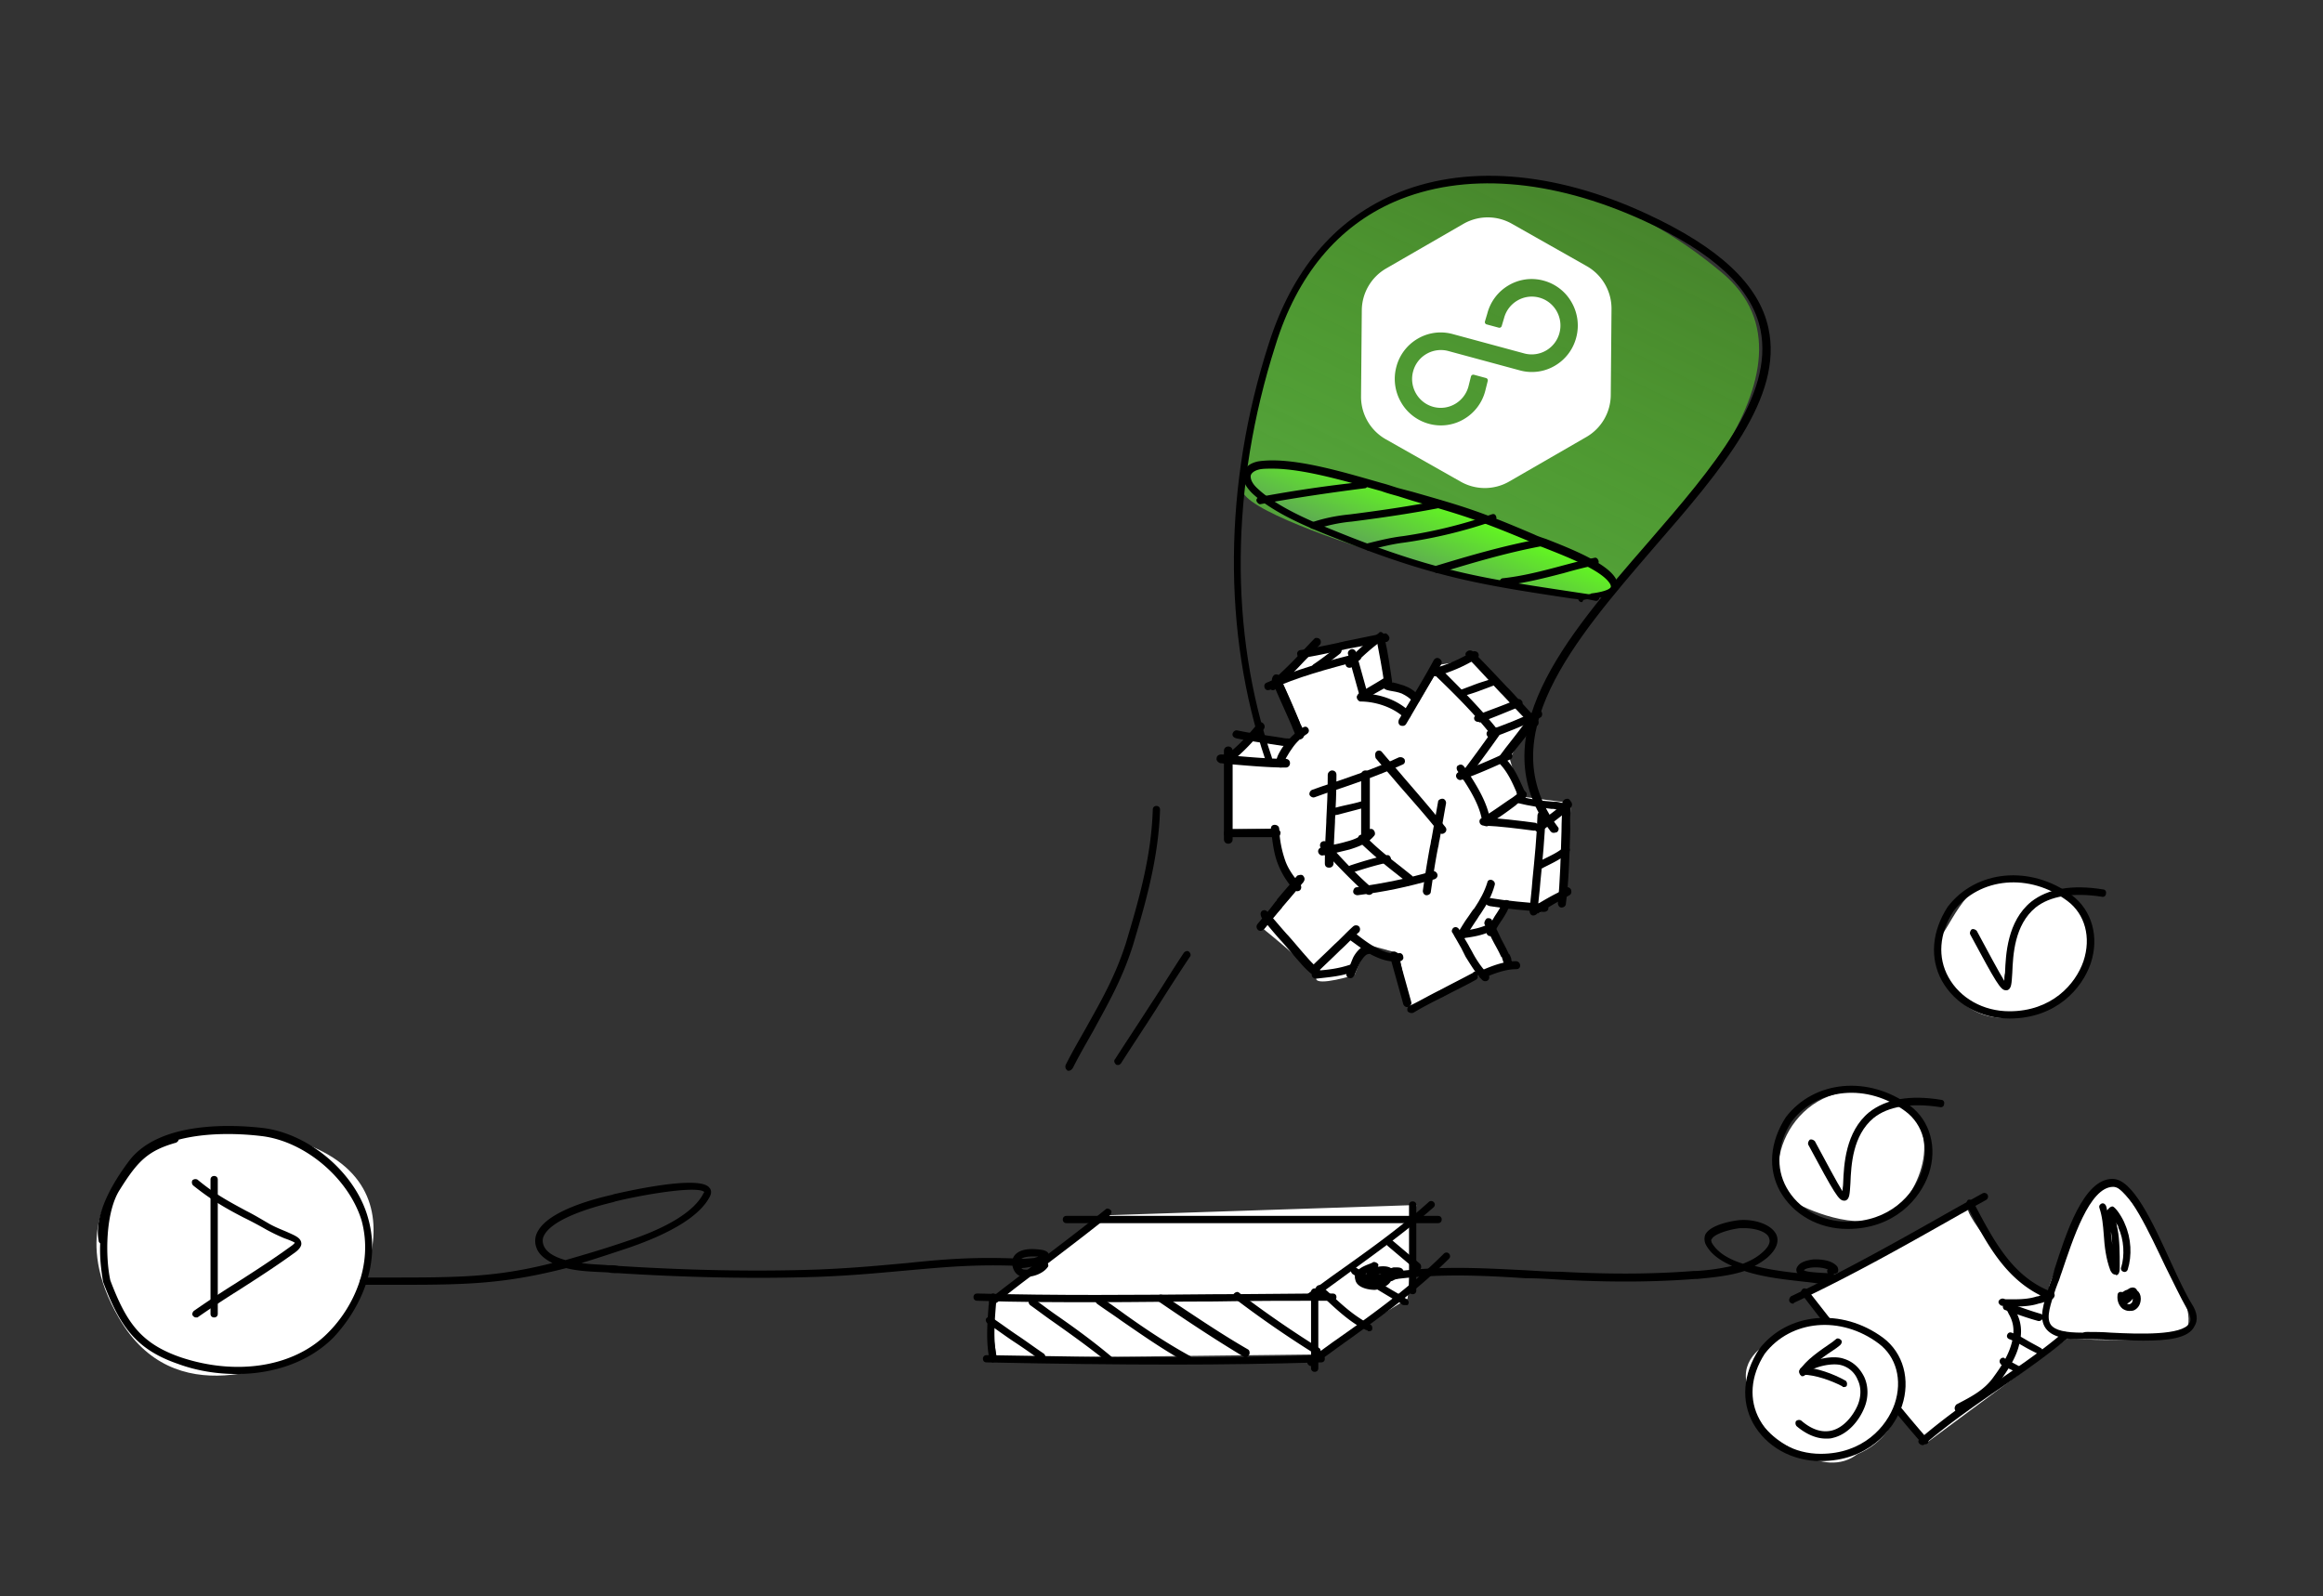 <svg viewBox="0 0 211 145" fill="none" xmlns="http://www.w3.org/2000/svg"><rect x="0" y="0" width="211" height="145" fill="#333333" stroke="none"/><path d="M100.818 110.399l-11.011 8.107.725 4.877 29.078-.329 8.243-5.075.791-8.502-27.826.922zM163.459 109.478c1.78.857 6.725 2.835 9.231 0 2.506-2.834 4.022-9.029-3.033-10.215-7.055-1.12-10.55 8.04-6.198 10.215zM163.657 117.584l2.77 2.438s-9.561 1.319-7.583 6.262c1.978 4.943 6.923 8.172 9.89 5.8 2.968-2.373 3.363-4.548 3.363-4.548l2.704 3.691 12.989-9.623s7.385.527 10.352-.461c2.572-.857-3.165-11.205-5.868-13.314-2.308-1.845-6.132 8.964-6.132 8.964-.132 3.295-7.715-6.262-7.385-6.987.33-.725-15.1 7.778-15.1 7.778zM176.316 85.024c1.121-1.384 2.901-6.525 7.385-5.141 4.484 1.384 5.935 2.504 6.198 4.68.198 2.174-1.582 7.579-7.385 7.908-5.802.33-7.187-6.195-6.198-7.447zM10.286 108.092c1.385-1.252 5.275-8.766 17.474-4.152 12.198 4.613 2.835 17.663 1.186 18.454-3.692 1.714-13.121 5.998-18.132-2.636-4.286-7.316-.528-11.666-.528-11.666z" fill="#fff"/><path fill-rule="evenodd" clip-rule="evenodd" d="M116.248 61.494l1.978-1.713 7.451-2.175.528 4.218 2.637 1.977 2.044-3.427 3.231-.528 4.748 5.339-1.715 3.823.989 3.361 4.55.593-.462 7.712-2.373 2.24-2.704-.659-1.318 2.11 1.516 3.031-9.363 4.02-.923-4.81-2.901-.791-1.121 2.768s-3.429 1.054-3.495.33c-.066-.726-4.748-4.483-4.748-4.483l3.627-4.35s-3.165-.593-2.242-4.81l-4.681.065-.198-6.195 2.308-1.912 3.494.593.989-2.109-1.846-4.218z" fill="#fff"/><path d="M192.142 115.801c-.264 0-.396-.264-.462-.396-.395-1.054-.527-2.175-.593-3.229-.066-.857-.132-1.648-.396-2.439-.066-.198.066-.329.198-.395.198-.066.33.066.396.197.066.132.066.33.132.462 0-.066 0-.132.066-.132.066-.132.263-.264.395-.264.33.066.989 1.187 1.121 1.582.594 1.318.66 2.9.264 4.152-.066.198-.264.264-.396.198-.198-.066-.263-.263-.198-.395.33-1.055.264-2.505-.263-3.625v-.066c0-.066-.132-.198-.198-.396 0 .066.066.198.066.264 0 .132.066.264.066.33.198 1.054.198 2.24.198 3.361 0 .395 0 .791-.33.857 0-.066 0-.066-.066-.066zm-.396-3.889v.132c0 .33.066.725.132 1.055-.066-.396-.066-.791-.132-1.187zM193.394 119.1c-.198 0-.396-.066-.594-.198-.329-.264-.527-.725-.461-1.252 0-.198.198-.33.395-.264h.066c.132-.066.264-.198.396-.198.132-.066.264-.197.396-.197.263-.066.395.066.461.131 0 .066.066.066.066.132.198.132.33.396.33.725 0 .462-.198.857-.594 1.055-.132.066-.329.066-.461.066zm-.198-.659c.132.066.264.066.33 0 .132-.066.197-.198.197-.462-.065.132-.263.33-.527.462z" fill="#000"/><path d="M194.648 121.799c-.924 0-1.979-.066-2.902-.066-.923-.066-1.78-.066-2.439-.066-1.847.066-2.968-.263-3.495-.988-.659-.923-.198-2.241.33-3.889l.197-.527c.066-.264.198-.593.264-.923 1.055-3.295 2.638-8.238 5.275-8.238 1.846 0 3.627 3.888 5.341 7.645.66 1.45 1.319 2.834 1.846 3.691.528.791.594 1.516.264 2.043-.527 1.121-2.44 1.318-4.681 1.318zm-5.078-.791c.594 0 1.385 0 2.176.066 2.572.132 6.462.264 7.122-.857.197-.329.066-.79-.264-1.384-.528-.922-1.187-2.306-1.912-3.756-1.451-3.032-3.363-7.25-4.748-7.25-2.176 0-3.692 4.877-4.681 7.777-.132.329-.198.659-.33.923l-.198.527c-.461 1.384-.923 2.636-.461 3.295.395.528 1.318.725 2.901.725.198-.066.329-.066.395-.066zM167.481 109.079c-.461 0-.857-.659-3.231-5.075-.065-.131 0-.329.132-.461.132-.066.33 0 .462.132.923 1.714 2.044 3.823 2.506 4.548 0-.198.065-.462.065-.725.066-1.648.198-4.68 2.374-6.459 1.517-1.187 3.693-1.582 6.528-1.12.198 0 .33.197.264.395 0 .197-.198.329-.396.263-2.637-.395-4.681-.066-6 .989-1.912 1.582-2.044 4.284-2.11 5.932-.066.988-.066 1.45-.462 1.581h-.132z" fill="#000"/><path d="M167.811 111.652c-2.638 0-4.945-1.319-6.132-3.428-1.121-2.043-.923-4.482.527-6.722 2.572-3.362 7.517-3.823 11.276-1.055 1.846 1.384 2.505 3.823 1.714 6.195-.791 2.307-3.165 5.01-7.385 5.01zm-5.077-9.755c-1.319 2.043-1.451 4.218-.462 5.998 1.055 1.911 3.165 3.097 5.539 3.097 3.824 0 6-2.438 6.726-4.547.725-2.175.131-4.284-1.451-5.471-3.429-2.57-7.979-2.175-10.352.923zM182.185 89.966c-.462 0-.858-.659-3.231-5.075-.066-.132 0-.33.131-.461.132-.066.33 0 .462.132.923 1.713 2.044 3.822 2.506 4.547 0-.197 0-.461.066-.725.066-1.647.197-4.68 2.373-6.459 1.517-1.186 3.693-1.582 6.528-1.12.198 0 .33.197.264.395 0 .198-.198.33-.396.264-2.637-.396-4.681-.066-6 .989-1.912 1.581-2.044 4.284-2.11 5.931-.066.989-.066 1.45-.462 1.582h-.131z" fill="#000"/><path d="M182.516 92.534c-2.638 0-4.945-1.318-6.132-3.427-1.121-2.043-.923-4.482.527-6.723 2.572-3.361 7.517-3.822 11.276-1.054 1.846 1.384 2.505 3.823 1.714 6.195-.791 2.307-3.165 5.01-7.385 5.01zm-5.077-9.754c-1.319 2.043-1.451 4.218-.462 5.998 1.055 1.91 3.165 3.097 5.539 3.097 3.824 0 6-2.438 6.726-4.547.725-2.175.131-4.285-1.451-5.47-3.429-2.571-7.978-2.176-10.352.922z" fill="#000"/><path d="M127.852 51.015c4.484 1.186 17.672 3.098 18.397 3.032 3.495-4.944 20.77-20.498 10.089-29.33-17.144-14.236-31.848-6.459-35.541-3.032-4.55 4.219-8.901 21.289-7.846 23.134 1.055 1.846 10.418 5.01 14.901 6.196z" fill="url(#paint0_linear)"/><path d="M141.107 75.665c-.132 0-.198-.066-.264-.132-6.396-8.568 1.319-17.597 8.836-26.231 5.934-6.855 11.473-13.314 10.22-19.378-.791-3.756-4.286-6.986-10.616-9.886-8.374-3.823-16.352-4.416-22.616-1.714-5.143 2.241-8.836 6.657-10.814 13.05-4.088 12.787-4.22 26.034-.33 37.437.066.197-.066.33-.198.395-.197.066-.329-.066-.395-.198-3.891-11.534-3.825-24.98.329-37.831 2.11-6.591 5.869-11.073 11.21-13.446 6.396-2.834 14.638-2.24 23.144 1.714 6.528 3.032 10.154 6.393 11.011 10.348 1.385 6.327-4.285 12.918-10.352 19.904-7.319 8.502-14.902 17.268-8.769 25.44.131.133.066.33-.066.462-.198.066-.264.066-.33.066z" fill="#000"/><path d="M122.315 48.97c8.902 3.493 13.253 4.02 22.023 5.339 1.055-.132 2.638-.396 2.044-1.384-.923-1.648-5.473-3.164-7.253-3.889-5.473-2.307-6.594-2.57-12.264-4.218-3.627-1.055-9.166-2.966-12.594-2.439-1.385.198-1.319 1.318-.33 2.307 2.11 1.846 5.671 3.23 8.374 4.284z" fill="url(#paint1_linear)"/><path d="M143.678 54.706c-.131 0-.263-.066-.329-.264l-.594-.066c-7.846-1.186-12.198-1.845-20.572-5.14-2.704-1.055-6.33-2.44-8.44-4.417-.66-.659-.989-1.318-.791-1.91.131-.33.395-.792 1.318-.99 3.033-.46 7.583.923 11.276 1.978.527.132 1.055.33 1.516.461l1.253.33c4.616 1.318 6 1.713 11.077 3.888.264.132.66.264 1.055.396 2.176.856 5.539 2.175 6.33 3.625.264.395.198.725.066.922-.197.462-.857.66-1.582.791 0 .198-.198.33-.396.264l-.659-.132c-.198 0-.33.066-.396.066-.066.198-.132.198-.132.198zm-28.089-12.128c-.462 0-.857 0-1.187.066-.264.066-.659.198-.791.528-.066.33.132.79.659 1.252 1.978 1.845 5.539 3.23 8.177 4.284 8.374 3.296 12.66 3.889 20.506 5.075l1.319.198c.066 0 .198 0 .264-.066.593-.066 1.648-.264 1.78-.593 0-.066 0-.132-.066-.264-.725-1.252-4.022-2.505-6-3.295a8.252 8.252 0 01-1.055-.462c-5.012-2.109-6.396-2.504-10.946-3.823l-1.253-.395c-.461-.132-.989-.264-1.516-.461-3.099-.857-7.056-2.044-9.891-2.044z" fill="#000"/><path d="M136.556 53.19c-.198 0-.329-.132-.329-.33s.131-.33.329-.33c1.781-.197 3.561-.659 5.275-1.12.989-.263 1.978-.527 2.967-.725.198-.066.33.066.396.264s-.066.33-.264.395c-.989.198-1.978.462-2.901.725-1.78.462-3.561.923-5.473 1.12zM130.556 52.068c-.132 0-.264-.066-.329-.264-.066-.197.065-.33.197-.395 3.033-.923 6.198-1.846 9.429-2.439.198-.066.33.066.396.264s-.066.33-.264.395c-3.165.593-6.264 1.516-9.297 2.439h-.132zM124.292 50.023c-.132 0-.264-.132-.33-.263-.065-.198.066-.33.264-.396 1.055-.263 2.11-.527 3.231-.659a43.433 43.433 0 008.045-1.977c.197-.066.329 0 .395.198.066.197 0 .33-.198.395a43.493 43.493 0 01-8.176 1.977c-1.055.132-2.11.396-3.099.66-.066.065-.132.065-.132.065zM119.28 48.048a.36.36 0 01-.329-.197c-.066-.198 0-.33.197-.396.989-.33 2.11-.593 3.495-.725 3.099-.395 5.671-.79 8.044-1.252.198-.066.33.066.396.264.066.197-.066.33-.264.395-2.373.462-4.945.857-8.044 1.252a14.234 14.234 0 00-3.363.725c-.066-.066-.066-.066-.132-.066zM114.468 45.809c-.132 0-.264-.132-.33-.264-.066-.198.066-.33.264-.395a122.154 122.154 0 019.495-1.384c.198 0 .33.131.33.263 0 .198-.132.33-.264.33-3.099.395-6.264.857-9.495 1.45.066 0 0 0 0 0z" fill="#000"/><path fill-rule="evenodd" clip-rule="evenodd" d="M144.123 24.178a4.438 4.438 0 012.252 3.901l-.068 7.818a4.436 4.436 0 01-2.219 3.806l-7.002 4.041a4.439 4.439 0 01-4.406.019l-6.803-3.852a4.438 4.438 0 01-2.252-3.901l.068-7.818a4.436 4.436 0 012.219-3.806l7.002-4.042a4.439 4.439 0 014.406-.018l6.803 3.852zm-2.475 6.07a2.61 2.61 0 01-3.152 1.874l-6.552-1.773a4.11 4.11 0 00-3.168.42 4.177 4.177 0 00-1.944 2.559 4.232 4.232 0 00.419 3.206 4.161 4.161 0 002.542 1.97 4.108 4.108 0 003.167-.42 4.177 4.177 0 001.944-2.559l.229-.916a.219.219 0 00-.155-.264l-1.101-.298a.218.218 0 00-.269.159l-.224.895c-.373 1.403-1.806 2.238-3.195 1.862-1.384-.375-2.208-1.814-1.837-3.211a2.61 2.61 0 013.152-1.874l6.552 1.773a4.11 4.11 0 003.168-.42 4.177 4.177 0 001.944-2.56 4.232 4.232 0 00-.419-3.206 4.161 4.161 0 00-2.542-1.969 4.107 4.107 0 00-3.167.42 4.178 4.178 0 00-1.944 2.559l-.216.724a.218.218 0 00.152.273l1.101.298a.22.22 0 00.267-.148l.216-.724c.373-1.402 1.806-2.237 3.195-1.861 1.384.375 2.208 1.814 1.837 3.211z" fill="#fff"/><path fill-rule="evenodd" clip-rule="evenodd" d="M118.819 66.172c.132.198.066.395-.132.527a4.615 4.615 0 00-1.384 1.384c-.198.264-.33.527-.462.725-.132.264-.132.396-.132.527 0 .198-.132.396-.395.396-.198 0-.396-.132-.396-.396 0-.263.066-.527.198-.79.132-.264.329-.594.527-.857.462-.594.989-1.12 1.583-1.516.264-.198.461-.198.593 0z" fill="#000"/><path fill-rule="evenodd" clip-rule="evenodd" d="M115.787 61.294c.198-.066.396 0 .462.198a81.386 81.386 0 011.846 4.218c0 .066.066.066.066.132.132.264.264.527.264.857.066.198-.066.395-.264.461s-.396-.066-.462-.263c-.066-.198-.131-.396-.263-.66 0-.066-.066-.131-.066-.197-.594-1.384-1.253-2.769-1.847-4.219 0-.263.132-.46.264-.527zM122.711 58.99c.197-.066.395.066.461.263l.989 3.56c.066.197-.066.395-.264.46-.197.067-.395-.065-.461-.263l-.989-3.559c-.066-.198.066-.395.264-.461z" fill="#000"/><path fill-rule="evenodd" clip-rule="evenodd" d="M123.236 63.337c0-.197.198-.33.396-.33 1.582 0 3.231.528 4.418 1.649a.4.4 0 010 .527.402.402 0 01-.528 0c-.989-.923-2.571-1.45-3.956-1.45-.132 0-.33-.198-.33-.396z" fill="#000"/><path fill-rule="evenodd" clip-rule="evenodd" d="M130.753 59.846c.198.132.264.33.132.527-1.055 1.78-2.11 3.625-3.165 5.405-.132.197-.329.197-.527.132-.198-.132-.198-.33-.132-.528 1.055-1.78 2.176-3.559 3.165-5.404.132-.198.33-.264.527-.132zM136.161 66.173c.132.132.198.33.066.528 0 .066-.066.066-.066.132-.923 1.318-1.912 2.636-2.836 3.888-.131.132-.329.198-.527.066-.132-.132-.198-.33-.066-.527.989-1.318 1.912-2.57 2.835-3.889 0-.066.066-.066.066-.132.132-.132.396-.197.528-.066zM139.459 65.118c.197.131.197.33.066.527-.66.988-1.451 1.911-2.176 2.834-.198.264-.396.527-.594.725-.132.132-.33.198-.527.066-.132-.132-.198-.33-.066-.527l.593-.791c.725-.923 1.451-1.846 2.11-2.769a.642.642 0 01.594-.066z" fill="#000"/><path fill-rule="evenodd" clip-rule="evenodd" d="M136.359 69.006a.348.348 0 01.527.066c.725.79 1.121 1.78 1.517 2.636.066.132.131.198.131.33.066.198 0 .395-.197.461-.198.066-.396 0-.462-.198-.066-.131-.132-.197-.132-.33-.395-.922-.791-1.779-1.45-2.504-.132-.132-.066-.33.066-.461zM132.468 69.533c.198-.131.396-.066.528.132.066.066.132.198.198.264.857 1.318 1.978 3.032 2.176 4.745 0 .198-.132.396-.33.396s-.396-.132-.396-.33c-.197-1.582-1.187-3.097-2.11-4.482-.066-.066-.066-.131-.132-.197-.131-.198-.131-.462.066-.528z" fill="#000"/><path fill-rule="evenodd" clip-rule="evenodd" d="M134.381 74.61c0-.197.198-.329.395-.329 1.517.066 3.1.264 4.616.462.198 0 .33.197.33.395s-.198.33-.396.33c-1.516-.198-3.033-.396-4.55-.462-.197 0-.395-.132-.395-.395z" fill="#000"/><path fill-rule="evenodd" clip-rule="evenodd" d="M140.051 73.685c.197 0 .329.197.329.395-.066 1.978-.263 4.02-.461 5.998-.066.923-.198 1.845-.264 2.768 0 .198-.198.33-.396.33-.197 0-.329-.198-.329-.396.066-.922.198-1.845.263-2.834.198-1.977.396-3.954.462-5.932.066-.197.198-.395.396-.33z" fill="#000"/><path fill-rule="evenodd" clip-rule="evenodd" d="M134.974 81.923c.066-.197.198-.33.395-.33 1.583.264 3.231.396 4.88.528h.066c.198 0 .329.198.329.395 0 .198-.197.33-.395.33h-.066c-1.649-.132-3.297-.264-4.879-.527-.264-.066-.396-.198-.33-.396z" fill="#000"/><path fill-rule="evenodd" clip-rule="evenodd" d="M135.501 79.947c.198.066.33.264.264.462-.264.988-.725 1.78-1.253 2.57-.198.264-.33.527-.527.79-.33.528-.66.99-.989 1.517-.132.198-.33.263-.528.132-.198-.066-.264-.33-.132-.528.33-.527.66-1.12 1.055-1.647.198-.264.33-.528.528-.725.527-.791.923-1.516 1.187-2.373 0-.132.197-.264.395-.198z" fill="#000"/><path fill-rule="evenodd" clip-rule="evenodd" d="M132.007 84.299c.198-.132.396-.066.527.132.264.461.594.989.858 1.45.132.263.263.461.395.725.396.725.857 1.384 1.385 1.911a.4.4 0 010 .528.402.402 0 01-.528 0c-.593-.594-1.055-1.385-1.516-2.11l-.396-.79-.791-1.385c-.132-.131-.066-.33.066-.461zM126.533 86.47c.198-.066.396.066.462.264.395 1.45.791 2.834 1.187 4.284.066.198-.066.395-.264.461s-.396-.066-.462-.263c-.395-1.45-.791-2.834-1.186-4.284 0-.198.065-.462.263-.462z" fill="#000"/><path fill-rule="evenodd" clip-rule="evenodd" d="M134.248 88.45a.512.512 0 01-.132.528c-.923.528-1.912.989-2.901 1.516-.066 0-.066.066-.132.066-.923.461-1.846.923-2.703 1.45a.514.514 0 01-.528-.132c-.066-.198 0-.395.132-.461.923-.462 1.846-.989 2.769-1.45.066 0 .066-.066.132-.066.989-.527 1.912-.989 2.901-1.516.132-.198.396-.132.462.066zM137.679 88.053c-.924 0-1.979.396-2.902.791-.198.066-.395 0-.461-.198-.066-.197 0-.395.198-.461.923-.395 2.044-.857 3.165-.857.197 0 .395.132.395.396 0 .263-.198.33-.395.33z" fill="#000"/><path fill-rule="evenodd" clip-rule="evenodd" d="M135.04 83.44c.197-.066.395 0 .461.132.198.461.462.857.66 1.318.263.593.593 1.12.857 1.713 0 0 0 .067.066.067.131.197.197.46.263.724.066.198-.066.396-.263.462-.198.066-.396-.066-.462-.264s-.132-.33-.198-.593c0 0 0-.066-.066-.066-.263-.593-.593-1.12-.857-1.648-.198-.461-.461-.856-.659-1.318-.066-.198.066-.395.198-.527z" fill="#000"/><path fill-rule="evenodd" clip-rule="evenodd" d="M136.953 81.794c.197.066.263.33.197.462a8.355 8.355 0 01-.725 1.318c-.264.395-.527.79-.725 1.252-.066.198-.33.264-.462.198-.198-.066-.264-.33-.198-.462.198-.46.462-.856.726-1.318.263-.395.527-.79.725-1.252.066-.198.264-.264.462-.198zM142.689 80.806c.066.198.066.395-.132.527-.263.132-.527.33-.791.462-.659.33-1.253.724-1.912 1.12-.198.132-.396.066-.528-.132-.131-.198-.066-.395.132-.527.66-.396 1.319-.791 1.978-1.12.264-.132.528-.264.792-.462.132-.132.329-.066.461.132zM142.69 72.83a.403.403 0 010 .527c-.594.593-1.253 1.054-1.913 1.581l-.791.594c-.132.131-.396.066-.527-.066-.132-.132-.066-.396.066-.528.263-.197.593-.395.857-.659.659-.461 1.253-.922 1.78-1.45a.402.402 0 01.528 0zM138.602 71.974c.131.132.065.395-.066.527-.264.198-.594.395-.858.66-.791.592-1.582 1.185-2.439 1.647-.198.132-.396.066-.528-.132s-.066-.395.132-.527c.791-.462 1.583-1.055 2.374-1.582.33-.198.593-.461.923-.66.132-.131.396-.065.462.067z" fill="#000"/><path fill-rule="evenodd" clip-rule="evenodd" d="M137.678 72.632c.066-.197.263-.33.461-.263.923.263 1.912.395 2.902.461h.131c.264 0 .528.066.792.132.198.066.263.263.198.461-.066.198-.264.264-.462.198s-.33-.066-.594-.132h-.197c-.989-.132-1.978-.264-3.033-.527-.132.066-.198-.132-.198-.33z" fill="#000"/><path fill-rule="evenodd" clip-rule="evenodd" d="M142.359 72.566c.198 0 .33.198.33.396-.066.79-.066 1.648-.066 2.57-.066 2.241-.132 4.68-.396 6.591 0 .198-.198.33-.395.33-.198 0-.33-.198-.33-.396.198-1.911.264-4.284.33-6.525 0-.922.066-1.78.066-2.57.066-.264.263-.396.461-.396zM140.052 64.722c.066.198 0 .396-.132.462-1.451.725-3.297 1.45-4.418 1.845-.198.066-.395-.066-.461-.263-.066-.198.066-.396.263-.462 1.055-.33 2.902-1.054 4.352-1.78.066-.065.264 0 .396.198z" fill="#000"/><path fill-rule="evenodd" clip-rule="evenodd" d="M130.226 60.634a.402.402 0 01.528 0l.264.264c1.714 1.713 3.494 3.493 5.011 5.404a.348.348 0 01-.066.527.35.35 0 01-.528-.065c-1.516-1.912-3.23-3.625-5.011-5.34l-.264-.263c-.065-.132-.065-.395.066-.527zM133.26 59.189a.4.4 0 01.527 0c.923.922 2.044 2.109 3.099 3.23l.198.197c.989 1.054 1.912 2.11 2.572 2.768a.4.4 0 010 .527.402.402 0 01-.528 0c-.725-.725-1.648-1.713-2.637-2.768l-.198-.197c-1.055-1.12-2.11-2.307-3.033-3.23-.198-.198-.198-.395 0-.527z" fill="#000"/><path fill-rule="evenodd" clip-rule="evenodd" d="M134.249 59.318c.132.198.066.395-.132.527-1.187.725-2.308 1.187-3.627 1.582-.197.066-.395-.066-.461-.264-.066-.197.066-.395.264-.461 1.252-.33 2.373-.857 3.494-1.516.132-.066.396 0 .462.132zM125.281 57.603c.198-.066.396.066.461.264.33 1.384.528 2.834.726 4.218 0 .198-.132.395-.33.395s-.396-.131-.396-.33c-.197-1.383-.461-2.767-.725-4.151-.066-.132.066-.33.264-.396z" fill="#000"/><path fill-rule="evenodd" clip-rule="evenodd" d="M125.545 62.152c.066-.198.264-.33.461-.264.066 0 .132.066.264.066.396.066.857.198 1.253.33.528.197.989.461 1.385.988.132.198.066.396-.066.528-.132.131-.396.066-.528-.066-.263-.33-.593-.528-.989-.725-.329-.132-.725-.198-1.121-.264-.066 0-.198-.066-.263-.066-.33-.132-.396-.33-.396-.527zM123.632 59.582c.066.197-.066.395-.263.461-2.704.725-5.539 1.45-8.045 2.636-.198.066-.395 0-.461-.197-.066-.198 0-.396.197-.462 2.572-1.186 5.473-1.977 8.177-2.636.132-.066.329 0 .395.198z" fill="#000"/><path fill-rule="evenodd" clip-rule="evenodd" d="M119.874 58.066a.4.4 0 010 .527c-.462.462-.923.99-1.385 1.45-.857.923-1.714 1.78-2.637 2.571a.35.35 0 01-.528-.066.348.348 0 01.066-.527c.857-.791 1.715-1.582 2.572-2.505.461-.461.923-.988 1.45-1.516.066-.066.33-.066.462.066z" fill="#000"/><path fill-rule="evenodd" clip-rule="evenodd" d="M126.205 57.934c0 .198-.132.396-.329.396-.923.132-2.308.395-3.693.66-.198.065-.33.065-.527.13-1.253.265-2.44.528-3.429.66-.198.066-.396-.132-.396-.33-.066-.197.132-.395.33-.395.923-.132 2.176-.395 3.429-.66.198-.065.329-.065.527-.13 1.385-.265 2.77-.594 3.759-.726a.674.674 0 01.329.395z" fill="#000"/><path fill-rule="evenodd" clip-rule="evenodd" d="M125.677 57.603c.131.132.065.396-.066.527a19.306 19.306 0 00-2.77 2.44.4.4 0 01-.527 0 .4.4 0 010-.528c.923-.857 1.846-1.78 2.901-2.505.132-.197.33-.131.462.066zM110.511 68.876c0-.197.198-.33.396-.33.197 0 .395 0 .593.067 1.583.132 3.627.33 5.275.33.198 0 .396.131.396.395 0 .198-.132.395-.396.395-1.648 0-3.758-.198-5.341-.33-.198 0-.396-.065-.593-.065-.198-.066-.396-.264-.33-.462z" fill="#000"/><path fill-rule="evenodd" clip-rule="evenodd" d="M111.566 67.82c-.198 0-.396.132-.396.396v8.04c0 .198.132.396.396.396.197 0 .395-.132.395-.395v-8.041c0-.264-.198-.396-.395-.396z" fill="#000"/><path fill-rule="evenodd" clip-rule="evenodd" d="M113.741 76.057h-2.175c-.198 0-.396-.132-.396-.33 0-.197.132-.395.33-.395h4.417c.198 0 .396.132.396.33 0 .197-.132.395-.33.395h-2.242z" fill="#000"/><path fill-rule="evenodd" clip-rule="evenodd" d="M115.786 74.938c.198 0 .396.131.396.329.065 1.186.263 2.043.527 2.834.264.791.725 1.45 1.385 2.241a.4.4 0 010 .527.402.402 0 01-.528 0 7.464 7.464 0 01-1.516-2.438c-.33-.857-.462-1.846-.594-3.032-.066-.264.066-.462.33-.462z" fill="#000"/><path fill-rule="evenodd" clip-rule="evenodd" d="M118.357 79.553c.132.132.198.33.066.527-.594.725-1.187 1.45-1.847 2.175-.065.066-.131.132-.131.198-.594.659-1.121 1.318-1.649 1.977-.132.132-.33.198-.527.066-.132-.132-.198-.33-.066-.527.527-.66 1.121-1.319 1.648-2.044.066-.066.132-.131.132-.197.593-.725 1.253-1.45 1.846-2.175.198-.066.396-.132.528 0z" fill="#000"/><path fill-rule="evenodd" clip-rule="evenodd" d="M114.599 82.783a.348.348 0 01.527.066c.594.66 1.187 1.384 1.781 2.043l.066.066c.593.66 1.121 1.319 1.714 1.978.396.46.725.79 1.187 1.186.132.132.198.33.066.527-.132.132-.33.198-.528.066a7.962 7.962 0 01-1.318-1.252c-.594-.66-1.121-1.318-1.715-1.977l-.066-.066a46.829 46.829 0 01-1.714-2.044c-.132-.263-.132-.46 0-.593z" fill="#000"/><path fill-rule="evenodd" clip-rule="evenodd" d="M123.436 84.165a.403.403 0 010 .527c-.594.528-1.121 1.121-1.715 1.648-.659.66-1.384 1.319-2.044 1.977a.4.4 0 01-.527 0 .4.4 0 010-.527c.659-.659 1.384-1.318 2.044-1.977.593-.527 1.121-1.12 1.714-1.648a.402.402 0 01.528 0z" fill="#000"/><path fill-rule="evenodd" clip-rule="evenodd" d="M122.447 84.759c.131-.132.329-.198.527-.066.594.461 1.253.989 1.978 1.384.726.395 1.451.66 2.11.527.198-.066.396.132.396.33.066.198-.132.395-.33.395-.923.132-1.78-.197-2.571-.593-.792-.461-1.517-1.054-2.11-1.45a.4.4 0 010-.527zM123.039 87.86c.066.197-.066.395-.198.46-1.121.396-2.176.462-3.297.594-.198 0-.396-.132-.396-.33s.132-.395.33-.395c1.121-.066 2.11-.198 3.099-.528.198-.066.396 0 .462.198z" fill="#000"/><path fill-rule="evenodd" clip-rule="evenodd" d="M124.622 86.208c.066.198-.066.395-.264.461-.132 0-.264.066-.396.198s-.264.33-.395.527c-.198.396-.396.857-.528 1.187 0 0 0 .066-.066.066-.066.197-.264.263-.461.197-.198-.066-.264-.263-.198-.461 0 0 0-.066.066-.066.132-.33.329-.857.527-1.318.132-.264.33-.527.528-.725.198-.198.461-.396.725-.462.264.066.462.198.462.396zM114.731 65.71c.132.13.198.329.066.526-.923 1.055-1.846 2.11-2.967 2.966-.132.132-.396.066-.528-.066s-.066-.395.066-.527c1.055-.79 1.978-1.78 2.836-2.834a.348.348 0 01.527-.066z" fill="#000"/><path fill-rule="evenodd" clip-rule="evenodd" d="M111.962 66.632c.066-.197.264-.33.461-.263.858.197 2.77.461 4.023.659.263.066.527.066.725.066.198 0 .33.197.33.395s-.198.33-.396.33-.396-.066-.659-.066c-1.253-.198-3.231-.462-4.089-.66-.329-.065-.461-.263-.395-.46zM120.995 69.996c.198 0 .396.132.396.396 0 1.647-.066 2.966-.132 4.152v.132c-.066 1.186-.132 2.372-.132 3.757 0 .197-.132.395-.395.395-.264 0-.396-.132-.396-.395 0-1.45.066-2.571.132-3.757v-.132c.066-1.252.132-2.505.132-4.152 0-.198.197-.396.395-.396z" fill="#000"/><path fill-rule="evenodd" clip-rule="evenodd" d="M120.006 76.52a.4.4 0 01.527 0c1.319 1.45 2.638 2.9 4.088 4.153a.4.4 0 010 .527.4.4 0 01-.527 0c-1.451-1.318-2.835-2.768-4.154-4.218a.406.406 0 01.066-.461z" fill="#000"/><path fill-rule="evenodd" clip-rule="evenodd" d="M130.557 79.421c.066.198-.066.396-.264.462-2.571.725-4.418 1.12-6.989 1.45-.198 0-.396-.132-.396-.33s.132-.395.33-.395c2.571-.396 4.352-.725 6.857-1.45.198-.066.396.066.462.263z" fill="#000"/><path fill-rule="evenodd" clip-rule="evenodd" d="M131.019 72.566c.197 0 .329.198.329.396l-.593 3.361c-.066.198-.066.462-.132.66-.264 1.317-.462 2.702-.659 4.02 0 .198-.198.33-.396.33s-.33-.198-.33-.396a87.67 87.67 0 01.66-4.087c.066-.197.066-.46.132-.659l.593-3.361c0-.132.198-.264.396-.264z" fill="#000"/><path fill-rule="evenodd" clip-rule="evenodd" d="M125.017 68.283a.35.35 0 01.528.066c.659.791 1.319 1.516 1.978 2.307 1.253 1.45 2.572 2.966 3.759 4.482a.35.35 0 01-.066.527.35.35 0 01-.528-.066c-1.187-1.516-2.506-2.966-3.758-4.416-.66-.79-1.319-1.516-1.978-2.307-.066-.263-.066-.46.065-.593z" fill="#000"/><path fill-rule="evenodd" clip-rule="evenodd" d="M127.589 69.004c.066.198 0 .396-.198.462-2.308 1.054-4.681 1.845-7.055 2.636-.33.132-.594.198-.923.33-.198.066-.396-.066-.462-.198-.066-.198.066-.396.198-.462.33-.131.593-.197.923-.329 2.374-.791 4.748-1.582 6.989-2.636.264-.066.462.066.528.197z" fill="#000"/><path fill-rule="evenodd" clip-rule="evenodd" d="M124.028 69.996c.198 0 .396.132.396.396v5.865c0 .198-.132.396-.396.396-.197 0-.395-.132-.395-.396v-5.865c0-.198.132-.396.395-.396z" fill="#000"/><path fill-rule="evenodd" clip-rule="evenodd" d="M123.435 75.927a.4.4 0 01.527 0c1.187 1.186 2.11 1.911 3.297 2.834l.989.791c.132.132.198.33.066.527-.132.132-.329.198-.527.066l-.989-.79a41.985 41.985 0 01-3.363-2.9c-.132-.133-.132-.33 0-.528z" fill="#000"/><path fill-rule="evenodd" clip-rule="evenodd" d="M124.753 75.4c.132.132.198.396.066.528-.528.659-1.385.988-2.242 1.252-.527.132-1.121.264-1.582.395-.264.066-.528.132-.792.132-.197.066-.395-.066-.461-.263-.066-.198.066-.396.264-.462.263-.066.527-.132.857-.198a11.48 11.48 0 001.45-.329c.792-.198 1.451-.527 1.847-.989.263-.197.461-.197.593-.066zM126.205 61.824c.066.198.066.395-.132.527-.725.396-1.451.791-2.176 1.252-.198.132-.396.066-.528-.131-.131-.198-.066-.396.132-.528.726-.46 1.451-.856 2.176-1.318.264-.066.462 0 .528.198zM137.348 68.545c.066.198 0 .396-.198.462-1.45.659-2.901 1.318-4.417 1.845-.198.066-.396-.066-.462-.263-.066-.198.066-.396.264-.462 1.45-.461 2.901-1.12 4.352-1.78.197 0 .395.067.461.198z" fill="#000"/><path d="M132.601 63.34a.363.363 0 01-.33-.198c-.066-.198 0-.33.198-.395l1.582-.593c.528-.198 1.055-.33 1.583-.528.197-.066.329 0 .395.198s0 .33-.198.395l-1.582.594c-.528.197-1.055.33-1.583.527h-.065zM134.249 65.58a.363.363 0 01-.33-.198c-.066-.198 0-.33.198-.396 1.319-.527 2.506-.922 3.693-1.45.197-.066.329 0 .461.198.066.198 0 .33-.198.461-1.187.462-2.373.99-3.692 1.45-.066-.065-.066-.065-.132-.065zM121.062 74.082c-.132 0-.264-.131-.33-.263-.066-.198.066-.33.264-.396l.395-.066c.726-.197 1.517-.33 2.176-.527.198-.066.33.066.396.198.066.197-.066.33-.198.395-.725.198-1.516.396-2.242.593l-.395.066h-.066zM122.775 79.287c-.132 0-.264-.066-.33-.264s.066-.33.198-.396c.791-.263 2.044-.659 3.297-.922.198-.066.33.066.396.263.066.198-.066.33-.264.396-1.253.263-2.44.659-3.297.922.066 0 0 0 0 0zM132.468 85.286c-.132 0-.329-.132-.329-.263 0-.198.132-.33.263-.396 1.055-.132 2.11-.263 3.034-.79a.347.347 0 01.461.131.347.347 0 01-.132.462c-1.055.593-2.176.724-3.297.856zM139.985 78.893c-.132 0-.264-.066-.264-.198-.066-.131 0-.33.132-.461l.396-.198c.659-.33 1.252-.593 1.78-1.054a.32.32 0 01.462 0 .32.32 0 010 .461c-.594.527-1.253.857-1.913 1.186l-.395.198c-.066.066-.132.066-.198.066zM119.478 60.966c-.132 0-.198-.066-.264-.132-.131-.132-.065-.33.066-.461.792-.527 1.451-1.055 2.044-1.516.132-.132.33-.066.462.066s.066.33-.066.461c-.593.462-1.253.989-2.044 1.516-.066.066-.132.066-.198.066zM36.727 116.725h-3.692c-.198 0-.33-.132-.33-.33s.132-.33.33-.33h1.978c6.594 0 9.956 0 15.166-1.318-.66-.329-1.253-.791-1.451-1.384a1.745 1.745 0 01.132-1.516c1.055-1.911 5.275-2.966 6.725-3.295l.198-.066c.066 0 7.649-1.846 8.638-.593.132.132.264.395.066.791-.857 1.713-3.363 3.295-7.385 4.679-1.582.527-2.967.989-4.286 1.384.857.132 1.714.132 2.374.198.395 0 .725 0 .989.066 6.198.395 12.264.527 18.067.329 3.363-.131 5.934-.395 8.176-.593 3.758-.395 6.99-.659 12.396-.263.198 0 .33.197.33.329s-.198.33-.33.33c-5.34-.396-8.506-.066-12.264.263-2.242.198-4.814.462-8.176.594-5.869.197-11.935.065-18.2-.33-.263 0-.593 0-.922-.066-1.055-.066-2.572-.066-3.825-.395-5.406 1.384-8.77 1.516-14.704 1.516zm26.112-8.635c-1.649 0-4.748.528-6.924 1.055l-.198.066c-3.56.857-5.67 1.911-6.264 2.966-.198.329-.198.659-.066.988.264.66 1.055 1.055 1.978 1.319 1.583-.462 3.43-.989 5.54-1.714 3.823-1.252 6.197-2.768 6.989-4.35.066-.066.066-.132.066-.132-.132-.132-.528-.198-1.121-.198z" fill="#000"/><path d="M90.4 118.375a.5.5 0 01-.264-.132c-.132-.132-.066-.329.066-.461 1.055-.857 2.242-1.714 3.495-2.703 2.242-1.713 4.616-3.493 6.726-5.206.131-.132.329-.066.461.066.132.131.066.329-.066.461-2.11 1.714-4.483 3.493-6.725 5.207a93.412 93.412 0 00-3.495 2.702c-.066.066-.132.066-.198.066z" fill="#000"/><path d="M130.623 111.124h-33.76c-.198 0-.33-.132-.33-.33 0-.197.132-.329.33-.329h33.76c.198 0 .33.132.33.329 0 .198-.132.33-.33.33zM99.565 118.307c-3.626 0-7.187 0-10.813-.132-.198 0-.33-.132-.33-.33s.132-.329.33-.329c7.187.197 14.44.131 21.561.066 3.561 0 7.187-.066 10.748-.066.198 0 .33.131.33.329s-.132.33-.33.33c-3.561 0-7.187 0-10.748.066-3.56 0-7.187.066-10.748.066z" fill="#000"/><path d="M119.017 118.11c-.132 0-.198-.066-.263-.132-.132-.132-.066-.329.065-.461l2.176-1.582c2.968-2.109 6.067-4.284 8.77-6.723a.319.319 0 01.462 0 .319.319 0 010 .462c-2.77 2.438-5.869 4.613-8.836 6.788l-2.176 1.582c-.066.066-.132.066-.198.066zM90.203 123.777c-.132 0-.264-.132-.33-.264-.33-1.647-.198-3.295-.066-5.009l.066-.659c0-.198.198-.329.33-.329.197 0 .33.197.33.329l-.067.659c-.131 1.648-.263 3.23.066 4.812 0 .263-.066.395-.33.461.067 0 0 0 0 0z" fill="#000"/><path d="M106.687 123.974c-5.341 0-10.748-.066-17.078-.198-.198 0-.33-.132-.33-.329 0-.198.132-.33.33-.33 11.539.198 19.913.33 30.397 0 .198 0 .33.132.33.33 0 .197-.132.329-.33.329-4.681.132-8.967.198-13.319.198z" fill="#000"/><path d="M119.414 124.634c-.198 0-.33-.132-.33-.329v-6.921c0-.197.132-.329.33-.329.197 0 .329.132.329.329v6.921c0 .197-.132.329-.329.329zM128.314 117.581c-.198 0-.33-.132-.33-.33v-7.777c0-.198.132-.329.33-.329s.33.131.33.329v7.777c0 .198-.132.33-.33.33z" fill="#000"/><path d="M119.084 124.108c-.132 0-.198-.066-.264-.132-.132-.132-.066-.33.066-.461l2.176-1.582c3.494-2.439 7.055-5.009 10.088-8.041a.319.319 0 01.462 0 .318.318 0 010 .461c-3.099 3.098-6.66 5.602-10.155 8.107l-2.176 1.582c-.065.066-.131.066-.197.066z" fill="#000"/><path d="M165.966 116.724s-.066 0 0 0c-.594-.066-1.253-.198-1.979-.264-1.714-.197-3.758-.395-5.538-.988-1.385.461-2.968.593-4.286.725h-.198c-3.495.263-7.253.329-12.264.066-.99-.066-2.045-.132-3.1-.132-4.154-.264-8.901-.528-13.846.395-.198 0-.33-.066-.396-.263-.066-.198.066-.33.264-.396 5.077-.989 9.824-.659 13.978-.461 1.055.066 2.11.132 3.1.132 4.945.263 8.703.197 12.132-.066h.198a19.791 19.791 0 003.297-.462c-1.055-.461-1.912-1.054-2.374-1.911a1.16 1.16 0 01-.066-.923c.528-1.054 3.033-1.318 3.033-1.318 1.319-.132 2.967.33 3.429 1.318.198.462.198 1.187-.857 2.109-.33.264-.726.528-1.121.725 1.516.396 3.231.593 4.615.725.792.066 1.451.132 1.979.264.197 0 .329.198.263.395.066.198-.132.33-.263.33zm-7.517-5.141h-.396c-.725.066-2.308.461-2.572.989-.065.066-.065.131 0 .329.528.923 1.583 1.516 2.836 1.912.659-.264 1.187-.528 1.714-.989.396-.33.857-.857.66-1.318-.132-.593-1.253-.923-2.242-.923z" fill="#000"/><path d="M162.865 118.437a.361.361 0 01-.329-.198c-.066-.132 0-.33.132-.462 5.143-2.438 10.154-5.272 15.033-8.04l2.374-1.319a.348.348 0 01.462.132.35.35 0 01-.132.462l-2.374 1.318c-4.879 2.768-9.891 5.602-15.1 8.041 0 .066 0 .066-.066.066z" fill="#000"/><path d="M186.272 118.044h-.132c-3.758-1.45-5.604-4.878-7.319-8.173l-.197-.395c-.066-.132 0-.33.131-.462.132-.066.33 0 .462.132l.198.395c1.714 3.23 3.429 6.525 6.989 7.844.198.066.264.263.198.395-.066.198-.198.264-.33.264zM174.799 131.227a.494.494 0 01-.263-.132c-3.363-3.822-8.77-10.743-10.88-13.511-.132-.132-.066-.33.066-.461.132-.132.329-.066.461.066 2.176 2.768 7.517 9.688 10.88 13.511a.318.318 0 010 .461c-.132.066-.198.066-.264.066z" fill="#000"/><path d="M174.604 131.292a.5.5 0 01-.264-.132c-.132-.132-.132-.33.066-.462 2.308-1.977 4.681-3.625 6.989-5.206 2.11-1.45 4.154-2.834 6.001-4.416.131-.132.329-.066.461.066.132.131.066.329-.066.461-1.912 1.582-3.89 2.966-6.066 4.482-2.308 1.582-4.682 3.229-6.923 5.141-.066.066-.132.066-.198.066zM19.45 119.692c-.197 0-.329-.132-.329-.329v-12.194c0-.197.132-.329.33-.329s.33.132.33.329v12.194c0 .197-.132.329-.33.329z" fill="#000"/><path d="M17.803 119.691c-.132 0-.198-.066-.264-.132-.132-.132-.066-.329.066-.461a90.902 90.902 0 013.692-2.439c1.649-1.054 3.495-2.241 5.21-3.493.263-.198.263-.264.263-.264-.066-.066-.527-.263-.923-.395a17.907 17.907 0 01-1.648-.791 34.614 34.614 0 00-2.11-1.12c-1.649-.857-2.902-1.582-4.55-2.9a.407.407 0 01-.066-.462.406.406 0 01.462-.066c1.582 1.318 2.835 1.978 4.417 2.834.66.33 1.32.725 2.11 1.187.594.329 1.121.527 1.583.725.725.329 1.253.527 1.319.988.066.33-.264.659-.528.857-1.714 1.252-3.56 2.439-5.209 3.493a90.902 90.902 0 00-3.692 2.439h-.132z" fill="#000"/><path d="M21.496 124.83c-1.714 0-3.56-.263-5.34-.922-3.825-1.319-5.276-3.428-6.792-7.448-.132-.791-.33-2.109-.264-3.493-.066-.066-.132-.132-.132-.198-.528-2.702 1.78-5.998 2.77-7.316 2.769-3.625 9.428-3.295 12.198-2.966 4.154.527 8.374 4.086 9.495 8.173 1.253 4.35-.857 8.436-3.165 10.875-2.176 2.175-5.341 3.295-8.77 3.295zm-5.275-21.288c0 .132-.132.197-.198.263-2.571.725-3.494 1.648-5.143 4.284-1.319 2.044-1.319 6.13-.857 8.239 1.45 3.823 2.77 5.734 6.396 6.986 5.143 1.714 10.352.857 13.385-2.241 2.242-2.24 4.154-6.129 3.033-10.215-1.187-3.823-5.143-7.184-9.099-7.646-1.648-.198-4.747-.395-7.517.33zM177.833 128.258c-.132 0-.264-.066-.264-.197-.066-.132 0-.33.132-.462 1.384-.725 2.571-1.318 3.428-2.57.726-.989 1.385-2.043 1.649-3.23.198-.922.132-1.647-.33-2.438-.198-.462-.395-.66-.461-.725h-.132c-.132 0-.33-.198-.33-.33 0-.198.198-.33.396-.33.066 0 .198.066.263.066h.792c.791 0 1.45-.066 2.044-.263h.066c.066 0 .461-.198.593-.264.066-.066.132-.066.264-.066.198 0 .33.132.33.33 0 .395-.792.593-1.121.659-.594.198-1.319.263-2.176.263h-.132c.066.132.132.264.264.462.461.857.593 1.779.329 2.834-.263 1.318-1.055 2.439-1.78 3.493-.989 1.384-2.308 2.109-3.693 2.834 0-.066-.065-.066-.131-.066zM94.62 123.578c-.066 0-.132 0-.198-.066a51.347 51.347 0 00-2.373-1.648c-.792-.527-1.583-1.12-2.374-1.648-.132-.132-.198-.329-.066-.461s.33-.198.462-.066c.79.527 1.582 1.12 2.373 1.648.792.527 1.583 1.12 2.374 1.647.132.132.198.33.066.462-.066.066-.132.132-.264.132zM100.753 123.779c-.066 0-.132 0-.198-.066-1.649-1.318-3.297-2.505-5.077-3.757-.66-.461-1.253-.923-1.912-1.384-.132-.132-.198-.33-.066-.462.132-.131.33-.197.461-.065.66.461 1.253.922 1.912 1.384 1.715 1.186 3.43 2.438 5.078 3.822.131.132.131.33.065.462-.065 0-.197.066-.263.066zM107.874 123.844c-.066 0-.132 0-.132-.066-2.044-1.121-4.022-2.505-5.934-3.823-.725-.527-1.451-.989-2.176-1.516-.132-.132-.198-.33-.066-.461.132-.132.33-.198.462-.066.725.461 1.45.988 2.176 1.516 1.846 1.318 3.824 2.636 5.868 3.756.132.066.198.264.132.462a.363.363 0 01-.33.198zM113.148 123.315c-.066 0-.132 0-.197-.066-2.638-1.582-5.21-3.295-7.715-5.009-.132-.132-.198-.329-.132-.461.132-.132.264-.198.462-.132h.065c2.506 1.648 5.078 3.427 7.715 4.943.132.066.198.264.132.461-.132.198-.198.264-.33.264zM119.61 123.053c-.066 0-.132 0-.198-.066a95.895 95.895 0 01-7.253-5.009c-.132-.132-.198-.33-.066-.461.132-.132.33-.198.462-.066a95.694 95.694 0 007.253 5.009c.132.066.198.329.132.461-.132.066-.198.132-.33.132zM124.358 120.943c-.066 0-.132 0-.132-.066l-.198-.066c-.197-.132-.461-.198-.725-.395-1.055-.659-1.978-1.516-2.901-2.373-.264-.264-.528-.461-.791-.725a.318.318 0 010-.461.318.318 0 01.461 0c.264.263.528.461.791.725.924.856 1.781 1.647 2.836 2.306.198.132.395.264.593.33l.198.132c.132.066.198.264.132.461 0 .066-.132.132-.264.132zM127.588 118.57c-.065 0-.197 0-.263-.066a.911.911 0 00-.264-.198l-.132-.066a116.894 116.894 0 01-4.088-2.504c-.132-.132-.198-.33-.066-.462.132-.131.33-.197.462-.065 1.45.922 2.769 1.779 4.088 2.504l.132.132c.131.066.263.132.395.264a.318.318 0 010 .461h-.264zM128.777 115.405c-.066 0-.132 0-.198-.066l-2.571-2.175a.405.405 0 01-.066-.461.405.405 0 01.461-.066l2.572 2.175c.132.132.132.33.066.461a.5.5 0 01-.264.132z" fill="#000"/><path d="M124.886 117.187c-.593 0-1.648-.198-1.78-.923-.264-.857.791-1.252 1.319-1.45.132-.066.198-.066.264-.132.131-.066.329 0 .461.132.066.066.066.132 0 .264h.066s.725-.132 1.121.131c.066 0 .198-.066.264-.066h.132c.329 0 .593 0 .725.264.066.132 0 .264-.066.396-.132.263-.527.395-.725.461-.132.066-.198.132-.33.132-.264.461-.923.725-1.451.791.066 0 .066 0 0 0zm-.725-1.516c-.264.132-.461.263-.396.461 0 .066.066.132.132.198v-.132c.066-.264.132-.395.264-.527zm.396.527c.198 0 .593-.066.659-.066.132-.066.198-.066.33-.132-.066-.066-.066-.066-.066-.132v-.131h-.066c-.264.066-.659.197-.857.461zM93.235 115.999h-.33c-.461-.066-.791-.396-.923-.923-.132-.593.066-.923.264-1.121.66-.659 1.978-.461 2.44-.395.593.132.593.395.593.593 0 .198-.198.33-.396.462.066 0 .132 0 .198.065.132.132.198.33.066.462-.33.461-1.12.857-1.912.857zm-.462-.791c.066.066.132.132.264.132.462.065 1.055-.132 1.385-.396h-.33a4.494 4.494 0 01-1.319.264zm.99-1.055c-.396 0-.858.066-1.056.264.264-.066.66-.066 1.253-.132.132-.066.264-.066.33-.132h-.528zM183.24 124.635h-.131c-1.319-.594-1.385-.66-1.385-.725a.319.319 0 010-.462c.132-.132.33-.132.396 0 .065 0 .263.132 1.252.659.132.066.264.264.132.462 0 0-.132.066-.264.066zm1.979-1.648h-.132c-.528-.264-.923-.461-1.253-.659-.462-.264-.791-.462-1.319-.659-.198-.066-.264-.264-.198-.396.066-.198.264-.263.396-.198.593.198.989.462 1.451.726.329.197.725.395 1.186.659.132.065.264.263.132.461 0 0-.132.066-.263.066zM185.219 120.019h-.066c-.989-.264-2.044-.659-2.638-.857-.198-.066-.329-.132-.329-.132-.132 0-.264-.132-.264-.329 0-.198.132-.33.33-.33.066 0 .131 0 .527.132.594.198 1.649.593 2.572.857.197.066.263.197.263.395-.131.132-.263.264-.395.264zM165.899 116.263c-2.308 0-2.572-.395-2.638-.593a.494.494 0 010-.593c.264-.461.989-.593 1.451-.659h.197c.264 0 1.451 0 1.979.659.131.264.066.396.066.461-.066.132-.264.198-.396.198l.066.198v.329-.329l-.066.329h-.659zm-2.045-.856c.198.131.792.197 2.176.263-.066-.066-.066-.132-.066-.197 0-.066 0-.066.066-.132-.263-.132-.725-.198-1.055-.198h-.131c-.264 0-.858.066-.99.264zM97.06 97.28c-.067 0-.133 0-.133-.066-.132-.066-.198-.264-.132-.462.594-1.186 1.253-2.307 1.847-3.361 1.318-2.373 2.637-4.614 3.626-7.712 1.121-3.756 2.308-7.777 2.44-12.127 0-.198.132-.33.33-.33.197 0 .329.133.329.33-.132 4.416-1.318 8.502-2.439 12.26-.989 3.163-2.308 5.404-3.627 7.843-.593 1.054-1.253 2.174-1.846 3.36-.132.199-.264.264-.396.264zM101.545 96.756c-.066 0-.132 0-.198-.066-.132-.132-.198-.33-.066-.461 1.055-1.648 2.11-3.23 3.165-4.877 1.055-1.582 2.044-3.23 3.099-4.812.132-.132.33-.198.461-.066.132.132.198.33.066.462a196.766 196.766 0 00-3.099 4.81c-1.055 1.649-2.11 3.23-3.165 4.878-.066.066-.132.132-.263.132z" fill="#000"/><path d="M172.691 126.281c0 3.427-2.836 6.261-6.264 6.261-3.429 0-7.583-2.834-7.583-6.261s4.154-6.261 7.583-6.261c3.428 0 6.264 2.834 6.264 6.261z" fill="#fff"/><path d="M165.371 132.741c-2.637 0-4.945-1.318-6.132-3.427-1.121-2.043-.923-4.482.528-6.723 2.571-3.361 7.517-3.822 11.275-1.054 1.846 1.384 2.506 3.823 1.714 6.195-.791 2.307-3.165 5.009-7.385 5.009zm-5.077-9.754c-1.318 2.043-1.45 4.218-.461 5.998 1.055 1.911 3.165 3.097 5.538 3.097 3.825 0 6.001-2.438 6.726-4.547.725-2.175.132-4.285-1.451-5.471-3.428-2.57-7.978-2.175-10.352.923z" fill="#000"/><path d="M163.723 125.031c-.066 0-.132 0-.132-.066-.132-.066-.197-.264-.132-.461.528-.923 1.913-1.846 2.968-2.571l.329-.263c.132-.132.33-.066.462.065.132.132.066.33-.066.462l-.33.263c-.989.66-2.373 1.582-2.769 2.373-.132.132-.198.198-.33.198z" fill="#000"/><path d="M167.481 126.018c-.066 0-.132 0-.132-.066-.989-.527-2.505-1.055-3.56-1.055-.198 0-.33-.131-.33-.329s.132-.33.33-.33c1.187 0 2.769.593 3.824 1.187.132.066.198.263.132.461 0 .066-.132.132-.264.132z" fill="#000"/><path d="M165.833 130.697c-.857 0-1.781-.395-2.638-1.12a.407.407 0 01-.066-.462.407.407 0 01.462-.066c.989.857 1.912 1.121 2.769.923 1.121-.264 1.978-1.384 2.374-2.307.33-.791.33-1.648 0-2.307a2.222 2.222 0 00-1.451-1.318c-.857-.263-2.637.132-3.297.791a.318.318 0 01-.461 0 .318.318 0 010-.461c.791-.791 2.835-1.318 3.956-.923.857.264 1.451.857 1.846 1.648.396.857.396 1.911 0 2.834-.461 1.12-1.45 2.373-2.835 2.702-.198.066-.396.066-.659.066z" fill="#000"/><defs><linearGradient id="paint0_linear" x1="147.249" y1="12.897" x2="114.962" y2="79.806" gradientUnits="userSpaceOnUse"><stop stop-color="#62F91F" stop-opacity=".38"/><stop offset="1" stop-color="#5EAA53"/></linearGradient><linearGradient id="paint1_linear" x1="131.012" y1="45.521" x2="128.525" y2="51.487" gradientUnits="userSpaceOnUse"><stop stop-color="#62F91F"/><stop offset="1" stop-color="#5EAA53"/></linearGradient></defs></svg>